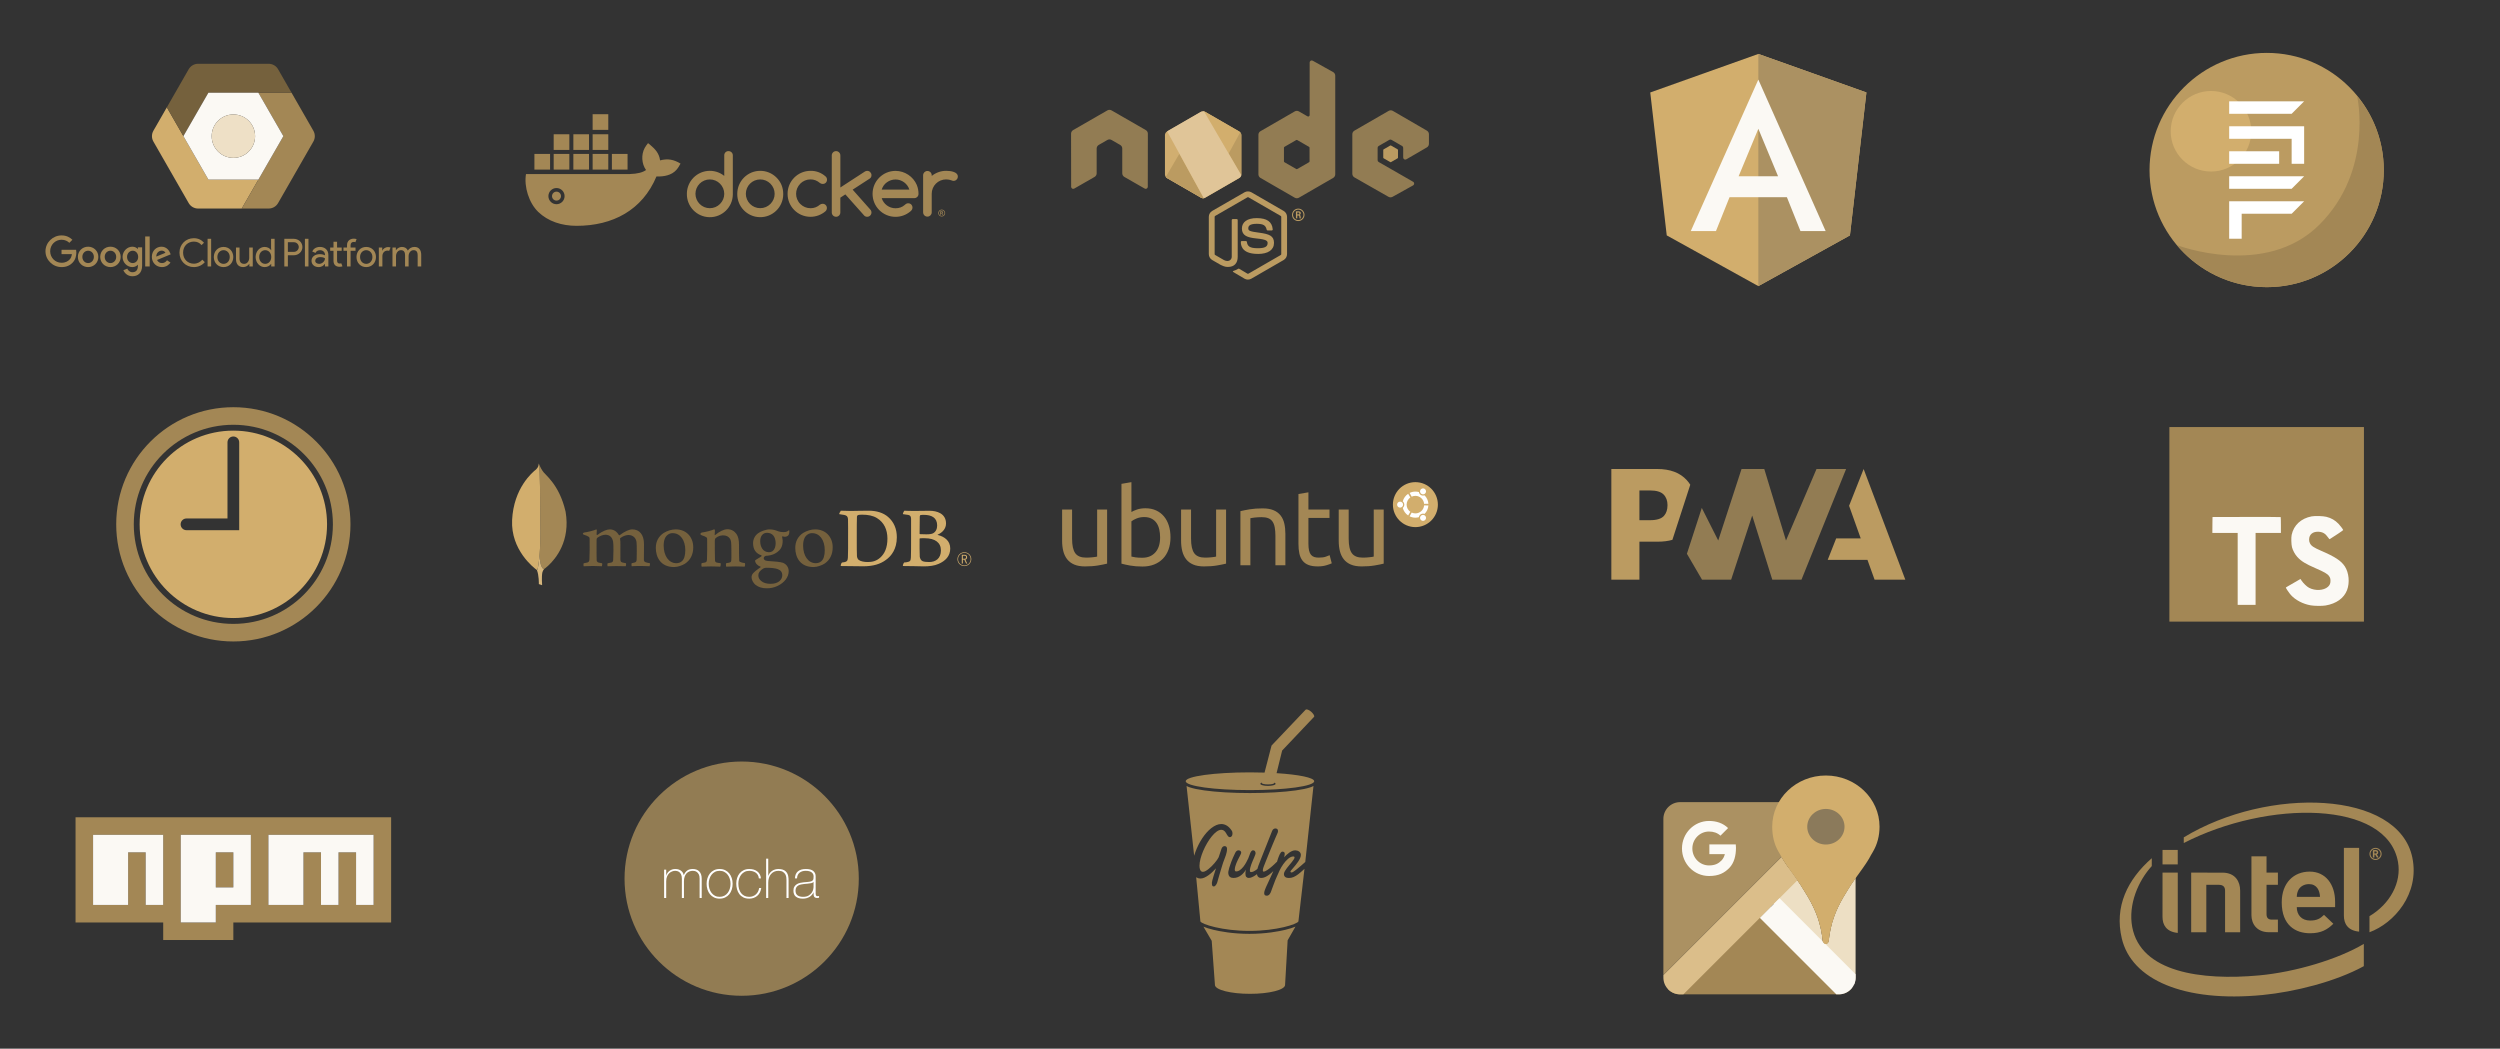 <?xml version="1.0" encoding="UTF-8"?>
<!DOCTYPE svg PUBLIC "-//W3C//DTD SVG 1.1//EN" "http://www.w3.org/Graphics/SVG/1.1/DTD/svg11.dtd">
<!-- Creator: CorelDRAW X7 -->
<svg xmlns="http://www.w3.org/2000/svg" xml:space="preserve" width="22.767in" height="9.55in" version="1.1" style="shape-rendering:geometricPrecision; text-rendering:geometricPrecision; image-rendering:optimizeQuality; fill-rule:evenodd; clip-rule:evenodd"
viewBox="0 0 227667 95497"
 xmlns:xlink="http://www.w3.org/1999/xlink">
 <rect x="0" y="0" width="227667" height="95497" fill="#333333" stroke="none"/>
 <defs>
  <style type="text/css">
   <![CDATA[
    .fil0 {fill:none}
    .fil17 {fill:none;fill-rule:nonzero}
    .fil8 {fill:#75613D}
    .fil5 {fill:#927C53}
    .fil1 {fill:#A38755}
    .fil3 {fill:#AB9162}
    .fil7 {fill:#BB9B61}
    .fil23 {fill:#D1AE70}
    .fil2 {fill:#D2AE6D}
    .fil9 {fill:#D7B77D}
    .fil24 {fill:#E0C598}
    .fil20 {fill:#EEE0C6}
    .fil4 {fill:#FBF9F4}
    .fil6 {fill:white}
    .fil22 {fill:white}
    .fil16 {fill:#75613D;fill-rule:nonzero}
    .fil15 {fill:#8B7A5B;fill-rule:nonzero}
    .fil10 {fill:#A38755;fill-rule:nonzero}
    .fil21 {fill:#BB9B61;fill-rule:nonzero}
    .fil14 {fill:#D2AE6D;fill-rule:nonzero}
    .fil12 {fill:#DBBE8A;fill-rule:nonzero}
    .fil11 {fill:#EDDFC4;fill-rule:nonzero}
    .fil13 {fill:#FBF9F4;fill-rule:nonzero}
    .fil19 {fill:#707070;fill-rule:nonzero;fill-opacity:0.008}
    .fil18 {fill:white;fill-rule:nonzero;fill-opacity:0.008}
   ]]>
  </style>
 </defs>
 <g id="Layer_x0020_1">
  <g id="_1503049606000">
   <polygon class="fil0" points="0,0 227667,0 227667,95497 0,95497 "/>
   <path class="fil1" d="M216332 77303c251,0 457,209 457,460 0,252 -206,457 -457,457 -253,0 -458,-205 -458,-457 0,-251 205,-460 458,-460zm-1067 8653c-2359,1405 -6264,2567 -9516,2868 -5291,489 -10805,-279 -11576,-4413 -378,-2039 551,-4199 1783,-5541l0 -718c-2218,1945 -3421,4406 -2729,7315 885,3730 5617,5844 12840,5142 2857,-279 6598,-1198 9198,-2625l0 -2028zm-1815 -8745l0 6176c0,725 352,1354 1387,1454l0 -7630 -1387 0zm-3113 2163c-1446,0 -2547,1012 -2547,2801 0,2093 1261,2812 2578,2812 1006,0 1577,-327 2122,-864l-850 -811c-352,349 -654,518 -1262,518 -781,0 -1219,-518 -1219,-1222l3491 0 0 -496c0,-1553 -847,-2738 -2313,-2738zm-1046 1708c152,-329 516,-571 986,-570 705,0 972,570 999,1159l-2117 0c11,-241 42,-392 132,-589zm-4260 -3097l0 5357c0,770 476,1551 1597,1551l813 0 0 -1147 -559 0c-328,0 -477,-175 -477,-491l0 -2679 1036 0 0 -1110 -1036 0 0 -1481 -1374 0zm-5488 1481l0 5434 1377 0 0 -4324 1137 0c404,0 572,200 572,523l0 3801 1373 0 0 -3808c0,-773 -411,-1624 -1618,-1624l-2841 -2zm-1221 0l-1389 0 -1 4035c0,727 353,1356 1390,1456l0 -5491zm-1389 -751l1386 0 0 -1317 -1386 0 0 1317zm21445 -213c331,1866 -720,3811 -2598,4930l0 1463c2260,-827 4578,-3509 3905,-6791 -1257,-6128 -13151,-6516 -20817,-1848l0 515c7658,-3936 18520,-3913 19510,1731zm-2067 -969c90,0 129,21 129,88l0 11c0,63 -39,93 -129,93l-86 -2 0 -190 86 0zm0 309l140 237c4,8 12,14 22,14l102 0c17,0 23,-11 23,-20 0,-6 -4,-13 -5,-18l-145 -246c76,-25 126,-78 126,-177l0 -11c0,-160 -103,-211 -274,-211 -48,0 -137,3 -170,8 -29,4 -42,19 -42,53l0 596c0,12 11,26 23,26l93 0c16,0 25,-14 25,-26l0 -236 63 0c5,0 17,6 19,11zm21 473c303,0 553,-248 553,-552 0,-303 -250,-552 -553,-552 -308,0 -552,249 -552,552 0,304 244,552 552,552z"/>
   <g>
    <g>
     <polygon class="fil2" points="160126,4911 160126,4911 160126,4911 150283,8420 151784,21435 160126,26055 160126,26055 160126,26055 168467,21435 169968,8420 "/>
     <polygon class="fil3" points="160126,4911 160126,7257 160126,7247 160126,17956 160126,17956 160126,26055 160126,26055 168467,21435 169968,8420 "/>
     <path class="fil4" d="M160126 7247l-6153 13797 0 0 2294 0 0 0 1237 -3087 5222 -1 1237 3087 0 1 2294 0 0 0 -6131 -13797 0 0 0 0 0 0 0 0zm1797 8806l-3594 0 1797 -4324 1797 4324z"/>
    </g>
   </g>
   <g>
    <g>
     <path class="fil5" d="M78208 80014c0,-5891 -4776,-10666 -10667,-10666 -5891,0 -10666,4775 -10666,10666 0,5891 4775,10667 10666,10667 5891,0 10667,-4776 10667,-10667z"/>
     <path class="fil6" d="M60479 79196l190 0 0 527 11 0c20,-80 55,-156 105,-228 50,-72 111,-135 183,-189 72,-53 152,-95 241,-125 89,-30 182,-45 279,-45 123,0 231,16 321,47 90,32 167,74 231,126 63,52 114,110 150,176 37,65 62,131 76,198l10 0c77,-181 180,-317 308,-409 129,-92 299,-138 510,-138 117,0 225,17 324,52 98,36 184,89 256,161 72,72 128,163 168,274 40,110 60,241 60,391l0 1762 -191 0 0 -1767c0,-164 -25,-293 -75,-386 -50,-94 -110,-165 -178,-214 -69,-48 -137,-78 -206,-90 -69,-12 -121,-18 -158,-18 -117,0 -225,21 -324,61 -99,40 -184,100 -256,180 -72,81 -128,180 -168,299 -40,119 -60,255 -60,409l0 1526 -191 0 0 -1767c0,-160 -24,-288 -73,-384 -48,-95 -105,-166 -170,-213 -66,-47 -133,-77 -201,-90 -69,-14 -123,-21 -163,-21 -91,0 -184,19 -281,56 -97,36 -186,93 -266,170 -81,77 -146,176 -196,296 -50,121 -76,263 -76,427l0 1526 -190 0 0 -2580zm3870 1290c0,-184 26,-357 78,-519 52,-163 128,-306 228,-430 100,-123 224,-221 371,-293 148,-72 317,-108 508,-108 190,0 359,36 506,108 148,72 272,170 372,293 100,124 176,267 228,430 52,162 78,335 78,519 0,184 -26,358 -78,522 -52,164 -128,307 -228,429 -100,122 -224,219 -372,291 -147,72 -316,108 -506,108 -191,0 -360,-36 -508,-108 -147,-72 -271,-169 -371,-291 -100,-122 -176,-265 -228,-429 -52,-164 -78,-338 -78,-522l0 0zm191 0c0,154 21,302 65,444 43,143 107,269 191,379 83,111 187,199 311,264 124,65 266,98 427,98 160,0 302,-33 426,-98 124,-65 228,-153 311,-264 84,-110 148,-236 191,-379 44,-142 65,-290 65,-444 0,-154 -21,-302 -65,-444 -43,-142 -107,-269 -191,-379 -83,-111 -187,-198 -311,-264 -124,-65 -266,-98 -426,-98 -161,0 -303,33 -427,98 -124,66 -228,153 -311,264 -84,110 -148,237 -191,379 -44,142 -65,290 -65,444l0 0zm4567 -492c-10,-114 -39,-214 -87,-301 -49,-87 -112,-159 -189,-216 -77,-57 -166,-100 -268,-130 -102,-31 -212,-46 -329,-46 -161,0 -303,33 -427,98 -123,66 -227,153 -311,261 -84,109 -147,233 -191,372 -43,139 -65,282 -65,429 0,174 20,335 60,482 41,147 102,275 186,384 84,109 188,193 311,253 124,61 270,91 437,91 120,0 232,-20 334,-61 102,-40 192,-95 271,-165 79,-70 143,-155 193,-254 50,-98 84,-206 101,-323l190 0c-20,153 -62,291 -125,411 -64,121 -144,222 -241,304 -97,82 -208,145 -331,188 -124,44 -255,65 -392,65 -211,0 -391,-37 -540,-113 -148,-75 -271,-176 -366,-303 -95,-127 -166,-274 -211,-440 -45,-165 -68,-338 -68,-519 0,-181 26,-351 78,-512 52,-161 128,-301 229,-422 100,-120 224,-216 371,-286 147,-70 316,-105 507,-105 141,0 272,17 394,52 122,36 231,88 326,159 96,70 174,159 234,268 60,109 97,235 110,379l-191 0zm854 -1802l0 1556 10 0c33,-97 81,-183 143,-258 62,-76 134,-140 216,-194 82,-53 171,-93 268,-120 97,-27 196,-40 296,-40 151,0 279,18 384,55 106,37 192,85 259,146 67,60 120,128 158,203 39,75 66,151 83,228 17,77 27,152 30,224 3,72 5,134 5,188l0 1596 -191 0 0 -1631c0,-64 -5,-144 -15,-241 -10,-97 -39,-190 -88,-279 -48,-89 -122,-165 -220,-228 -99,-64 -236,-96 -410,-96 -147,0 -277,27 -391,81 -114,53 -211,128 -291,223 -81,95 -142,209 -183,341 -42,133 -63,277 -63,435l0 1395 -191 0 0 -3584 191 0zm4126 3072l-10 0c-30,77 -74,150 -131,218 -57,69 -126,130 -208,184 -82,53 -175,95 -279,125 -103,30 -217,45 -341,45 -274,0 -487,-59 -637,-178 -151,-119 -226,-302 -226,-550 0,-150 30,-273 90,-368 60,-96 136,-171 229,-226 92,-56 194,-95 306,-118 112,-24 220,-40 323,-50l297 -26c137,-10 245,-26 323,-47 79,-22 138,-52 179,-91 40,-38 65,-87 75,-148 10,-60 15,-135 15,-226 0,-70 -13,-135 -40,-195 -27,-61 -69,-114 -126,-161 -57,-47 -130,-84 -221,-110 -90,-27 -200,-41 -331,-41 -231,0 -417,57 -560,171 -142,114 -220,286 -233,517l-191 0c14,-284 105,-498 274,-640 169,-142 409,-213 720,-213 311,0 538,61 680,183 143,122 214,282 214,479l0 1501c0,37 1,74 2,111 2,36 8,70 18,100 10,30 26,54 50,73 23,18 57,27 100,27 34,0 81,-5 141,-15l0 161c-50,13 -102,20 -156,20 -77,0 -138,-10 -183,-30 -45,-20 -79,-47 -103,-80 -23,-34 -39,-73 -48,-118 -8,-45 -12,-95 -12,-148l0 -136zm0 -954c-47,57 -118,96 -213,116 -96,20 -202,35 -319,45l-321 30c-94,10 -188,24 -282,43 -93,18 -178,49 -253,93 -75,43 -136,103 -183,178 -47,75 -70,173 -70,293 0,191 60,333 180,425 121,92 286,138 497,138 218,0 390,-40 517,-118 127,-79 224,-169 291,-271 67,-102 110,-201 128,-296 19,-96 28,-160 28,-194l0 -482z"/>
    </g>
   </g>
   <g>
    <g>
     <path class="fil1" d="M21249 58415c5891,0 10667,-4776 10667,-10667 0,-5891 -4776,-10666 -10667,-10666 -5891,0 -10666,4775 -10666,10666 0,5891 4775,10667 10666,10667l0 0zm0 -1600c-5007,0 -9066,-4059 -9066,-9067 0,-5007 4059,-9066 9066,-9066 5008,0 9067,4059 9067,9066 0,5008 -4059,9067 -9067,9067l0 0z"/>
     <path class="fil2" d="M21249 56282c4713,0 8534,-3821 8534,-8534 0,-4712 -3821,-8533 -8534,-8533 -4713,0 -8533,3821 -8533,8533 0,4713 3820,8534 8533,8534l0 0zm0 -16534c-294,0 -533,240 -533,537l0 6930 -3735 0c-294,0 -532,237 -532,533 0,295 243,534 531,534l4803 0 0 -8000c0,-295 -238,-534 -534,-534z"/>
    </g>
   </g>
   <g>
    <path class="fil7" d="M152300 49160l429 -1322 1199 -3696c-91,-145 -195,-282 -313,-411 -615,-682 -1516,-1022 -2703,-1022l-4172 0 0 10079 2557 0 0 -3460 1660 0c503,0 950,-56 1343,-168zm-2044 -1788l-959 0 0 -2708 966 0c580,0 990,121 1231,364 241,242 361,566 361,972 0,409 -106,733 -318,973 -231,266 -659,399 -1281,399z"/>
    <polygon class="fil5" points="154977,46254 153622,50428 154998,52788 157649,52788 159567,46947 161396,52788 164055,52788 168119,42709 165424,42709 162644,49222 160667,42709 158596,42709 156474,49222 "/>
    <polygon class="fil7" points="167216,49027 166443,50983 170063,50983 170712,52788 173511,52788 169715,42709 168390,46060 169449,49027 "/>
   </g>
   <path class="fil1" d="M108932 79881l384 4026c100,250 1982,866 4463,866 2483,0 4365,-616 4464,-867l551 -4786 -132 122c-159,147 -308,274 -448,380 -140,106 -278,188 -411,246 -134,58 -277,87 -430,87 -143,0 -253,-31 -332,-94 -78,-62 -117,-148 -117,-258l0 -25c0,-7 1,-17 3,-28 7,-67 37,-144 88,-231 50,-87 112,-177 183,-271 72,-94 148,-189 229,-284 81,-96 156,-187 225,-273 68,-86 125,-165 170,-236 46,-71 68,-129 68,-174 0,-27 -9,-48 -28,-64 -19,-15 -50,-23 -93,-23 -75,0 -153,20 -233,59 -80,39 -159,91 -238,157 -78,66 -154,141 -228,226 -75,84 -144,173 -209,264 -65,92 -125,184 -178,276 -54,93 -100,178 -137,256l-48 104 -68 150 -78 173 -75 167 -60 140 -39 86c-9,20 -25,58 -46,114l-75 195 -89 236 -88 234 -72 195c-20,55 -34,93 -39,113 -19,58 -41,113 -67,164 -25,52 -54,97 -87,136 -33,39 -71,70 -113,93 -43,24 -90,36 -143,36 -68,0 -124,-17 -168,-49 -44,-32 -66,-94 -66,-186 0,-44 5,-90 17,-137 11,-47 25,-93 42,-139 17,-46 34,-90 52,-133l50 -126c101,-223 205,-447 310,-671 106,-224 207,-446 304,-666l59 -136 -18 17c-122,119 -244,223 -366,313 -121,91 -242,163 -361,216 -120,54 -236,80 -349,80 -77,0 -142,-12 -194,-36 -52,-25 -93,-58 -124,-101 -31,-42 -53,-92 -66,-150 -5,-20 -8,-41 -11,-61 -33,25 -66,50 -100,74 -116,83 -231,149 -344,199 -113,50 -215,75 -305,75 -91,0 -164,-30 -221,-90 -56,-60 -84,-163 -84,-308 0,-102 15,-222 45,-358 -49,87 -110,175 -184,265 -73,89 -157,170 -251,244 -95,73 -200,133 -317,179 -116,46 -244,68 -381,68 -62,0 -122,-7 -179,-23 -58,-16 -108,-42 -152,-80 -43,-38 -78,-89 -104,-152 -26,-64 -40,-144 -40,-240l12 -102c7,-66 31,-169 72,-311 40,-142 103,-325 187,-550 85,-226 205,-499 359,-820 40,-85 86,-146 137,-183 52,-36 108,-55 168,-55 27,0 54,4 82,12 29,8 55,20 79,37 25,16 45,38 60,63 15,26 22,55 22,89 0,22 -2,44 -8,63 -10,39 -30,88 -61,149l-109 211 -131 256c-46,92 -89,186 -128,285 -40,98 -74,198 -102,299 -28,102 -44,200 -48,296 0,40 9,77 28,111 19,33 50,50 93,50 123,0 239,-40 351,-121 111,-80 213,-180 308,-299 94,-119 179,-248 255,-385 76,-137 140,-262 191,-376 36,-76 67,-158 94,-245 28,-87 57,-167 89,-241 33,-73 69,-134 111,-184 41,-49 93,-73 155,-73 68,0 121,26 161,77 40,51 59,112 59,184 0,40 -12,95 -38,166 -25,70 -57,150 -96,240l-126 290c-45,102 -87,207 -125,313 -39,106 -71,209 -96,311 -26,101 -38,196 -38,283 0,80 41,120 124,120 58,0 131,-20 217,-60 87,-40 178,-97 273,-169l71 -57c27,-109 58,-211 94,-303 66,-174 133,-347 201,-518l186 -472 856 -2158c34,-87 80,-149 137,-185 58,-35 116,-53 174,-53 58,0 111,19 160,57 48,38 72,99 72,184 0,40 -8,82 -24,127 -16,45 -37,93 -61,144 -47,105 -103,233 -168,385 -65,151 -135,316 -209,495 -75,178 -151,364 -229,557l-229 564c-74,183 -144,356 -209,520l-168 427c-21,51 -41,111 -61,179 -20,68 -29,129 -29,182 0,34 5,60 17,80 11,21 32,31 64,31 40,0 89,-14 149,-42 59,-28 123,-65 192,-111 69,-45 140,-98 215,-157 74,-59 148,-120 221,-184 74,-64 144,-127 211,-191 67,-63 126,-122 179,-175 13,-13 27,-22 44,-29 31,-95 61,-188 86,-279l62 -171c27,-73 57,-146 91,-217 34,-72 72,-134 114,-186 42,-52 88,-79 137,-79 75,0 130,18 164,52 34,35 51,85 51,152 0,14 -2,35 -6,64l-14 92c-6,32 -12,63 -18,92 -7,29 -13,50 -19,64 70,-76 145,-151 226,-226 81,-75 165,-143 252,-203 86,-60 175,-109 265,-147 91,-38 181,-57 272,-57 62,0 123,9 184,27 62,18 116,44 164,79 48,34 88,78 118,130 30,53 45,113 45,182 0,92 -23,190 -69,293 -47,104 -104,208 -174,313 -70,105 -145,207 -226,306 -81,100 -157,190 -228,271l-178 208c-47,57 -73,95 -74,115 0,27 8,49 25,66 17,16 45,25 85,25 32,0 79,-18 141,-54 62,-36 149,-98 261,-186 112,-88 255,-206 427,-354 118,-102 256,-223 412,-361l747 -6920c-120,67 -245,109 -319,133 -309,102 -745,193 -1297,270 -1114,156 -2592,241 -4163,241 -1570,0 -3048,-85 -4162,-241 -552,-77 -988,-168 -1297,-270 -74,-24 -199,-66 -319,-132l690 6351c32,-110 68,-219 107,-328 81,-223 175,-441 281,-654 107,-213 223,-414 348,-604 125,-190 258,-364 400,-524 141,-159 286,-296 435,-411 148,-115 299,-205 450,-270 152,-64 302,-97 451,-97 171,0 337,47 497,141 160,94 310,245 449,455 32,47 52,94 61,142 8,48 13,93 13,136 0,100 -24,179 -72,237 -48,58 -105,87 -171,87 -61,0 -117,-31 -168,-95 -52,-64 -110,-155 -174,-273 -61,-107 -127,-184 -199,-232 -73,-48 -151,-72 -236,-72 -132,0 -273,54 -423,164 -149,109 -298,253 -444,433 -147,180 -288,385 -423,616 -134,231 -254,467 -357,709 -104,242 -186,481 -247,716 -62,235 -92,447 -92,634 0,63 4,127 12,193 9,65 25,125 49,179 23,53 55,97 96,132 40,34 91,52 154,52 69,0 148,-24 237,-71 88,-46 180,-108 275,-184 95,-75 191,-161 287,-257 96,-96 186,-193 268,-291 83,-99 157,-193 221,-283 64,-90 112,-169 144,-236l263 -786c32,-85 73,-145 125,-181 52,-36 105,-54 160,-54 26,0 53,5 79,14 26,9 50,23 71,42 20,19 37,43 49,73 12,30 18,65 18,106 0,107 -9,207 -28,301 -19,94 -43,185 -72,274 -29,89 -62,179 -97,269 -36,91 -71,185 -105,283 -7,11 -21,46 -41,106l-72 222c-28,89 -59,189 -92,300l-101 338 -101 338 -86 299 -63 224 -31 107c-10,36 -25,76 -46,119 -20,44 -45,85 -73,124 -28,39 -59,71 -93,97 -34,25 -69,38 -105,38 -60,0 -104,-20 -131,-60 -28,-40 -41,-114 -41,-221l0 -46c0,-16 1,-33 3,-51 1,-35 16,-102 42,-201 26,-98 58,-209 95,-332 36,-124 76,-252 118,-385l115 -357c-100,112 -208,223 -325,333 -117,111 -237,210 -359,298 -122,88 -246,160 -370,216 -124,56 -244,84 -359,84 -132,0 -245,-29 -340,-87 -17,-11 -34,-23 -50,-34zm5993 -8620l-9 34c-4,6 -5,11 -5,17 0,67 250,122 559,122 309,0 560,-55 560,-122l10 -42c79,31 125,68 125,109 0,104 -311,189 -695,189 -384,0 -695,-85 -695,-189 0,-45 56,-85 150,-118zm1328 -853l508 -2059 2906 -3069 3 -3c61,-69 -64,-285 -271,-469 -207,-185 -431,-247 -500,-177l-2 1 -3101 3263 -637 2462c-427,-14 -872,-21 -1329,-21 -3230,0 -5849,361 -5849,807 0,445 2619,807 5849,807 3230,0 5849,-362 5849,-807 0,-326 -1405,-607 -3426,-735zm-2474 14634c-1517,0 -2690,-228 -3254,-364 -385,-93 -695,-189 -930,-288l752 1285 294 4014c0,451 1430,815 3193,815 1764,0 3194,-364 3194,-815l233 -4058 711 -1245c-236,100 -548,198 -939,292 -564,136 -1736,364 -3254,364z"/>
   <g>
    <path class="fil1" d="M66344 13761c-208,-7 -381,156 -388,364 -1,8 -1,16 0,24l0 1868c-902,-723 -2219,-580 -2943,322 -299,371 -461,834 -461,1311 -20,1155 901,2108 2056,2128 1156,19 2109,-901 2128,-2057 1,-23 1,-47 0,-71l0 -3499c3,-105 -38,-206 -114,-279 -74,-72 -174,-112 -278,-109l0 -2zm17149 3087c-332,-777 -1094,-1282 -1939,-1287 -1155,0 -2092,936 -2092,2091 0,0 0,1 0,1 0,1156 936,2093 2092,2093 502,0 988,-180 1368,-508 5,-5 14,-12 15,-14 34,-28 64,-60 89,-97 125,-180 80,-429 -101,-555 -151,-98 -351,-80 -482,44 -13,11 -50,45 -56,50l-5 5c-111,95 -239,169 -376,220 -145,51 -298,76 -452,74 -141,1 -282,-22 -417,-67 -131,-43 -254,-107 -366,-188 -111,-82 -209,-180 -290,-292 -82,-114 -145,-241 -186,-375l2958 0c104,2 205,-38 278,-111 77,-72 118,-173 114,-278 3,-275 -49,-549 -153,-805l1 -1zm3631 -1031c-76,-71 -166,-125 -264,-158 -112,-40 -228,-67 -347,-81 -117,-14 -235,-21 -353,-22 -239,0 -477,41 -702,123 -221,80 -427,196 -610,343l0 -78c-9,-215 -190,-383 -406,-375 -204,8 -367,171 -376,375l0 3408c9,215 191,384 407,375 203,-8 367,-171 375,-375l0 -1704c-1,-176 34,-350 102,-512 66,-155 161,-297 280,-416 120,-119 261,-214 417,-280 162,-69 336,-104 512,-103 175,-1 349,30 512,94 51,24 107,38 164,40 53,1 105,-9 153,-29 46,-20 88,-49 122,-85 35,-35 64,-76 84,-122 22,-48 32,-100 32,-153 4,-98 -34,-193 -105,-261l3 -4zm-14243 903c121,-119 263,-215 419,-281 162,-69 336,-103 512,-102 156,-1 310,26 456,82 145,58 280,141 399,244 72,57 162,88 254,86 106,5 208,-35 282,-110 73,-74 113,-175 110,-280 2,-114 -48,-222 -134,-295 -375,-335 -862,-517 -1364,-508 -1156,0 -2093,936 -2093,2092 -3,1154 931,2092 2085,2095 503,1 991,-180 1372,-509 78,-75 122,-179 122,-288 7,-207 -156,-381 -364,-388 -8,-1 -17,-1 -25,0 -89,0 -175,29 -247,81 -116,103 -250,185 -395,241 -146,55 -300,82 -456,81 -176,1 -350,-34 -512,-102 -156,-67 -298,-162 -418,-281 -513,-509 -515,-1338 -6,-1851 2,-2 4,-4 6,-6l-3 -1zm-2168 -552c-818,-816 -2143,-816 -2960,2 -391,392 -612,924 -612,1478 -19,1155 901,2108 2057,2128 1155,20 2108,-901 2128,-2057 0,-23 0,-47 0,-71 0,-275 -53,-548 -155,-803 -106,-254 -262,-484 -458,-677l0 0zm-271 1984c-66,155 -162,296 -280,417 -120,120 -261,216 -417,284 -328,139 -699,139 -1027,0 -313,-134 -562,-385 -693,-699 -138,-325 -138,-692 0,-1016 132,-313 381,-562 693,-694 328,-139 699,-139 1027,0 156,68 297,164 417,284 118,121 214,262 280,417 137,324 137,689 0,1012l0 -5zm-4589 2c-134,314 -384,565 -697,701 -328,139 -699,139 -1027,0 -313,-135 -562,-385 -693,-699 -138,-325 -138,-692 0,-1016 131,-313 380,-562 693,-696 328,-139 699,-139 1027,0 313,136 563,387 697,701 137,323 137,689 0,1012l0 -3zm-11884 -7753l0 1426 1425 0 0 -1426 -1425 0zm31657 9156l0 -312 133 0c33,0 57,3 72,9 16,5 28,15 37,30 9,14 13,30 13,49 0,23 -7,42 -20,58 -14,15 -34,24 -62,28 14,8 25,17 34,26 9,10 21,27 36,51l37 61 -75 0 -45 -68c-16,-24 -27,-40 -33,-46 -6,-6 -12,-11 -19,-13 -7,-2 -17,-3 -32,-3l-12 0 0 130 -64 0zm133 -471c87,0 166,35 223,92l0 0c57,57 93,136 93,223 0,87 -36,166 -93,223 -57,57 -136,92 -223,92 -87,0 -165,-35 -223,-92l0 0c-57,-57 -92,-136 -92,-223 0,-87 35,-166 92,-223l0 0 1 0c57,-57 135,-92 222,-92zm183 133c-47,-47 -111,-76 -183,-76 -71,0 -135,29 -182,76l0 0c-47,46 -76,111 -76,182 0,71 29,136 76,182l0 1c47,46 111,75 182,75 72,0 136,-29 183,-76 46,-46 75,-111 75,-182 0,-71 -29,-136 -75,-182l0 0zm-252 158l46 0c30,0 49,-1 56,-4 8,-2 14,-7 18,-13 4,-6 6,-14 6,-23 0,-11 -2,-19 -8,-26 -6,-6 -13,-10 -24,-12 -5,-1 -20,-1 -45,-1l-49 0 0 79zm-5396 -2111c40,-135 102,-262 183,-376 81,-112 180,-210 292,-291 113,-81 238,-145 370,-189 134,-44 274,-67 415,-67 140,0 279,23 412,67 264,88 493,256 657,480 84,114 148,241 189,376l-2518 0zm6830 -1449l0 0 0 0zm-14243 903l0 0 0 0zm6482 -776c0,-51 -10,-102 -31,-149 -21,-45 -50,-87 -85,-122 -34,-36 -76,-65 -122,-84 -48,-20 -100,-31 -153,-30 -74,-1 -147,21 -209,61l-2234 1453 0 -2918c2,-105 -39,-205 -114,-278 -72,-76 -172,-118 -276,-116 -215,-1 -391,172 -392,387 0,2 0,3 0,5l0 5193c-1,104 40,204 114,276 72,76 173,118 278,116 104,2 204,-40 275,-116 74,-72 115,-172 114,-276l0 -1347 456 -298 1726 1938c70,68 164,104 261,101 53,1 105,-10 153,-30 46,-19 88,-48 122,-83 36,-37 65,-79 85,-126 21,-47 32,-98 31,-149 1,-101 -38,-199 -108,-273l-1605 -1808 1565 -1016c101,-70 158,-188 149,-311zm-8921 2208l0 0 0 0zm-4589 2l0 0 0 0zm-14005 -4499l0 -1426 -1426 0 0 1426 1426 0zm1792 0l0 -1426 -1426 0 0 1426 1426 0zm329 0l1425 0 0 -1426 -1425 0 0 1426zm1425 1791l0 -1426 -1425 0 0 1426 1425 0zm329 -1426l0 1426 1426 0 0 -1426 -1426 0zm-5045 3431c-225,0 -408,183 -408,408 0,226 183,408 408,408 226,0 409,-182 409,-408 0,-225 -183,-408 -409,-408zm-585 -2005l0 -1426 -1426 0 0 1426 1426 0zm1755 0l0 -1426 -1426 0 0 1426 1426 0zm366 0l1426 0 0 -1426 -1426 0 0 1426zm5155 402l-9469 0c-192,1149 264,2630 1117,3451 902,867 2151,1265 3489,1265 3291,0 5996,-1425 7276,-4496 640,27 1360,-92 1808,-591 148,-165 262,-359 385,-579 -614,-369 -1150,-483 -1864,-293 -80,-636 -442,-1028 -887,-1400l-210 -172c-120,151 -221,292 -300,434 -337,608 -288,1448 117,2016 -301,219 -774,344 -1462,365zm-6691 1274c407,0 737,330 737,737 0,407 -330,737 -737,737 -407,0 -737,-330 -737,-737 0,-407 330,-737 737,-737z"/>
   </g>
   <g id="_1503106102544">
    <circle class="fil2" cx="128895" cy="45954" r="2048"/>
    <path class="fil6" d="M127502 45681c-151,0 -273,122 -273,273 0,151 122,273 273,273 151,0 274,-122 274,-273 0,-151 -123,-273 -274,-273zm1952 1242c-130,76 -175,243 -100,374 76,130 243,175 374,100 131,-76 175,-243 100,-374 -76,-130 -243,-175 -374,-100zm-1358 -969c0,-270 134,-509 340,-653l-200 -335c-239,160 -417,404 -491,690 86,71 141,178 141,298 0,120 -55,227 -141,298 74,286 252,530 491,690l200 -335c-206,-144 -340,-383 -340,-653zm799 -799c417,0 759,320 795,728l390 -6c-19,-301 -151,-571 -353,-770 -104,39 -224,33 -328,-27 -104,-60 -169,-161 -187,-271 -101,-28 -207,-43 -317,-43 -189,0 -368,45 -527,123l190 341c103,-48 217,-75 337,-75zm0 1598c-120,0 -234,-27 -337,-75l-190 341c159,78 338,123 527,123 110,0 216,-15 317,-43 18,-110 83,-211 187,-272 104,-59 224,-65 328,-26 202,-199 334,-469 353,-770l-390 -6c-36,408 -378,728 -795,728zm559 -1768c131,75 298,30 374,-100 75,-131 31,-298 -100,-374 -131,-75 -298,-30 -374,100 -75,131 -30,298 100,374z"/>
    <path class="fil1" d="M100820 51327c-208,53 -483,108 -824,166 -341,59 -736,88 -1185,88 -390,0 -718,-57 -985,-171 -267,-113 -481,-274 -643,-482 -163,-208 -280,-454 -352,-737 -71,-282 -107,-596 -107,-941l0 -2847 907 0 0 2652c0,618 98,1060 293,1327 195,266 523,399 985,399 97,0 198,-3 302,-9 104,-7 201,-15 293,-25 90,-9 173,-19 248,-29 75,-10 129,-21 161,-34l0 -4281 907 0 0 4924 0 0zm25188 0c-208,53 -482,108 -824,166 -341,59 -736,88 -1185,88 -390,0 -718,-57 -984,-171 -267,-113 -482,-274 -644,-482 -163,-208 -280,-454 -351,-737 -72,-282 -107,-596 -107,-941l0 -2847 907 0 0 2652c0,618 97,1060 292,1327 195,266 523,399 985,399 98,0 198,-3 302,-9 104,-7 202,-15 293,-25 91,-9 174,-19 249,-29 74,-10 128,-21 160,-34l0 -4281 907 0 0 4924zm-6855 -4924l1921 0 0 761 -1921 0 0 2340c0,253 19,463 58,629 39,166 98,296 176,390 78,94 176,161 293,200 117,39 253,58 409,58 280,0 501,-30 663,-92 163,-62 273,-106 332,-132l195 741c-91,46 -252,104 -483,176 -231,71 -492,107 -785,107 -345,0 -629,-44 -853,-132 -225,-87 -405,-219 -541,-394 -137,-176 -233,-392 -288,-649 -55,-257 -83,-554 -83,-892l0 -4525 907 -156 0 1570 0 0zm-6192 146c208,-52 484,-107 829,-166 344,-58 741,-87 1189,-87 403,0 738,57 1005,170 266,114 479,273 638,478 160,205 272,450 337,736 65,286 97,602 97,946l0 2848 -907 0 0 -2653c0,-312 -21,-578 -63,-799 -42,-221 -112,-400 -210,-537 -97,-136 -227,-235 -390,-297 -162,-62 -364,-93 -604,-93 -98,0 -199,4 -303,10 -104,7 -203,15 -297,24 -94,10 -179,22 -253,35 -75,13 -129,22 -161,29l0 4281 -907 0 0 -4925zm-1307 4778c-208,53 -483,108 -824,166 -341,59 -736,88 -1185,88 -390,0 -718,-57 -985,-171 -266,-113 -481,-274 -643,-482 -163,-208 -280,-454 -351,-737 -72,-282 -108,-596 -108,-941l0 -2847 907 0 0 2652c0,618 98,1060 293,1327 195,266 523,399 985,399 97,0 198,-3 302,-9 104,-7 201,-15 293,-25 90,-9 173,-19 248,-29 75,-10 129,-21 161,-34l0 -4281 907 0 0 4924 0 0zm-8620 -4700c110,-71 277,-146 502,-224 224,-78 483,-117 775,-117 364,0 688,65 970,195 283,130 522,312 717,546 195,234 343,514 444,839 101,325 151,682 151,1072 0,410 -60,779 -180,1107 -121,329 -291,606 -512,834 -222,228 -488,403 -800,527 -312,123 -663,185 -1053,185 -423,0 -797,-29 -1122,-88 -325,-58 -591,-117 -799,-175l0 -7266 907 -156 0 2721zm0 4057c91,26 219,50 385,73 166,23 372,34 619,34 488,0 878,-161 1170,-482 293,-322 439,-779 439,-1371 0,-260 -26,-503 -78,-731 -52,-228 -136,-424 -253,-590 -117,-166 -269,-296 -454,-390 -185,-94 -408,-142 -668,-142 -247,0 -475,43 -683,127 -208,85 -367,173 -477,264l0 3208z"/>
   </g>
   <g id="_1503106101264">
    <path class="fil1" d="M6879 74426l28740 0 0 9580 -14370 0 0 1597 -6386 0 0 -1597 -7984 0 0 -9580zm1597 7983l3193 0 0 -4790 1597 0 0 4790 1597 0 0 -6386 -6387 0 0 6386zm7983 -6386l0 7983 3194 0 0 -1597 3193 0 0 -6386 -6387 0zm3194 1596l1596 0 0 3194 -1596 0 0 -3194zm4790 -1596l0 6386 3193 0 0 -4790 1597 0 0 4790 1596 0 0 -4790 1597 0 0 4790 1597 0 0 -6386 -9580 0z"/>
    <polygon class="fil4" points="8476,82409 11669,82409 11669,77619 13266,77619 13266,82409 14863,82409 14863,76023 8476,76023 "/>
    <path class="fil4" d="M16459 76023l0 7983 3194 0 0 -1597 3193 0 0 -6386 -6387 0zm4790 4790l-1596 0 0 -3194 1596 0 0 3194z"/>
    <polygon class="fil4" points="24443,76023 24443,82409 27636,82409 27636,77619 29233,77619 29233,82409 30829,82409 30829,77619 32426,77619 32426,82409 34023,82409 34023,76023 "/>
   </g>
   <g id="_1503106097616">
    <path class="fil2" d="M79868 47184c637,387 947,1048 947,1862 0,846 -261,1378 -645,1725 -375,339 -759,411 -1151,411 -302,0 -645,-56 -816,-193 -106,-73 -155,-242 -163,-339 -17,-113 -17,-1048 -17,-1717 0,-653 0,-1757 17,-1902 0,-32 49,-97 73,-113 90,-40 245,-48 400,-48 531,0 996,88 1355,314zm-751 -677c-857,0 -1175,24 -1632,24 -245,0 -772,-24 -911,-24 -41,48 -167,266 -150,314 204,24 351,49 457,73 212,48 318,113 343,362 16,299 8,1242 8,1726 0,677 8,1273 -16,1773 -17,266 -52,342 -200,403 -88,36 -140,43 -329,65 -58,6 -151,258 -118,322l10 0c702,8 1542,24 2032,24 923,0 1567,-209 2065,-580 498,-355 996,-984 996,-2072 0,-766 -277,-1394 -800,-1846 -432,-371 -1036,-564 -1755,-564z"/>
    <path class="fil2" d="M82969 47232c8,291 0,879 0,1750 0,636 0,1531 -17,1781 -24,290 -48,353 -243,402 -139,40 -240,50 -371,58 -48,40 -158,298 -101,322 547,-8 1531,32 1899,32 481,0 955,-56 1338,-225 629,-274 1062,-710 1062,-1403 0,-709 -531,-1080 -1135,-1233 -24,-8 -24,-25 0,-33 424,-177 751,-548 751,-1007 0,-935 -865,-1161 -1494,-1161 -506,0 -930,16 -1453,16 -555,0 -772,-24 -845,-24 -41,32 -167,274 -126,314 163,24 367,49 490,73 155,40 236,113 245,338zm775 1371c0,-524 8,-1282 16,-1572 0,-40 41,-121 74,-129 106,-16 245,-16 294,-16 726,0 1216,266 1216,967 0,306 -123,588 -384,717 -98,49 -277,89 -588,89 -220,0 -481,-8 -587,-16 -17,0 -41,-24 -41,-40zm49 419c73,-16 375,-8 416,-8 955,0 1478,403 1478,1112 0,742 -498,1056 -1061,1056 -205,0 -498,-16 -629,-88 -122,-57 -220,-250 -237,-387 -24,-323 -16,-1137 -16,-1645 0,-16 24,-32 49,-40z"/>
    <path class="fil8" d="M75831 49843c0,-963 -654,-1635 -1590,-1635 -364,0 -766,119 -1103,326 -475,318 -715,778 -715,1365 0,841 437,1739 1663,1739 341,0 752,-157 989,-302 494,-322 756,-839 756,-1493zm-1876 -1292c690,0 1153,626 1153,1558 0,486 -110,833 -319,1003 -136,118 -299,175 -499,175 -679,0 -1153,-660 -1153,-1606 0,-505 144,-849 428,-1021 103,-70 242,-109 390,-109z"/>
    <path class="fil8" d="M69947 50598l0 0zm842 -325c253,-191 488,-450 488,-1043 0,-53 -29,-244 -46,-309l-5 -13c-8,-20 -14,-36 -4,-51l31 -11c1,1 61,19 190,32l36 2c125,0 257,-57 314,-136 72,-99 97,-238 91,-332 -7,-91 -21,-131 -27,-144 -104,102 -226,190 -505,190 -189,0 -324,-22 -467,-74 -262,-98 -452,-168 -789,-176l-19 0c-328,0 -833,191 -1034,350 -294,210 -463,541 -463,906 0,565 252,937 753,1105 14,7 24,21 27,38 3,17 -2,34 -14,45 -74,64 -209,144 -328,214 -80,47 -156,93 -204,126 -61,44 -52,87 -42,132l3 18c31,115 133,327 471,457 15,3 26,16 26,33 0,15 -9,28 -21,32 -411,282 -588,445 -665,532 -130,148 -145,303 -145,363 0,208 118,510 382,713 271,208 588,301 1028,301 338,0 651,-70 959,-215 634,-306 1013,-807 1013,-1339 0,-356 -206,-653 -537,-773 -241,-82 -752,-117 -1162,-146l-201 -14c-310,-23 -375,-154 -375,-260 0,-127 143,-195 198,-211l8 0 95 -8 98 -9c318,-33 600,-143 842,-325zm-153 -793c0,275 -90,536 -228,662 -91,101 -275,146 -377,146 -592,0 -802,-544 -802,-1010 0,-461 245,-759 622,-759 492,0 785,359 785,961zm-1140 2299c61,-35 165,-76 307,-76 442,0 803,43 1020,122 280,103 417,285 417,557 0,390 -329,784 -1062,784 -373,0 -656,-87 -866,-265 -173,-146 -254,-311 -254,-519 0,-220 138,-412 438,-603z"/>
    <path class="fil8" d="M67299 49597c0,-387 -65,-725 -228,-967 -196,-274 -474,-436 -833,-436 -318,0 -743,218 -1094,516 -8,8 -62,59 -60,-20 1,-79 13,-241 20,-342 8,-102 -53,-150 -53,-150 -229,113 -872,266 -1110,291 -174,33 -218,200 -33,257l3 1c194,59 324,121 422,185 73,56 65,137 65,202 8,540 8,1370 -16,1821 -9,178 -58,242 -188,274l12 -4c-98,24 -180,41 -302,57 -41,40 -41,274 0,322 81,0 498,-24 840,-24 474,0 719,24 841,24 49,-56 65,-274 33,-322 -139,-8 -237,-24 -335,-49 -130,-32 -163,-96 -171,-241 -17,-379 -17,-1185 -17,-1734 0,-153 41,-225 90,-266 459,-392 1315,-334 1396,379 33,307 24,919 24,1451 0,291 -24,363 -130,395 -49,25 -180,49 -335,65 -49,48 -32,274 0,322 213,0 457,-24 816,-24 450,0 735,24 849,24 49,-56 66,-266 33,-322 -179,-24 -310,-49 -465,-121 -25,-16 -57,-89 -57,-113 -17,-250 -17,-975 -17,-1451z"/>
    <path class="fil8" d="M61256 48551l0 0zm-818 1130c0,-505 144,-849 427,-1021 104,-70 242,-109 391,-109 690,0 1153,626 1153,1558 0,486 -111,833 -319,1003 -136,118 -299,175 -499,175 -679,0 -1153,-660 -1153,-1606zm2693 162c0,-963 -653,-1635 -1589,-1635 -364,0 -767,119 -1104,326 -474,318 -715,778 -715,1365 0,841 437,1739 1664,1739 341,0 752,-157 989,-302 494,-323 755,-839 755,-1493z"/>
    <path class="fil8" d="M58641 50374c2,-285 5,-589 5,-830 0,-836 -399,-1336 -1068,-1336 -282,0 -704,193 -1131,516 -9,14 -26,23 -44,23 -18,0 -35,-9 -47,-28 -211,-344 -484,-511 -835,-511 -213,0 -628,129 -1091,492 -12,12 -27,18 -42,18 -31,0 -61,-25 -61,-52 0,-92 8,-184 15,-265l6 -79c5,-61 -18,-99 -32,-116 -243,112 -863,259 -1100,284 -89,17 -132,68 -134,109 -2,42 36,78 104,98 179,54 320,115 433,190 78,59 77,143 76,205l0 17c9,573 7,1388 -17,1823 -8,185 -62,262 -207,298 -86,23 -159,40 -313,64 -11,13 -23,50 -25,109 -3,77 11,141 25,163 83,-1 166,-5 262,-9 142,-7 320,-16 575,-16 217,0 407,9 560,16 100,4 187,8 258,9 28,-55 39,-229 22,-273l-131 -23c-72,-11 -133,-22 -168,-32 -162,-37 -192,-140 -200,-225 -13,-280 -11,-926 -9,-1445l1 -427c0,-66 29,-137 67,-166 230,-172 512,-279 735,-279 380,0 616,210 703,626 51,258 32,1292 9,1651 -9,153 -54,220 -175,257 -71,18 -146,31 -231,46l-98 18c-13,15 -26,63 -26,131 0,74 14,125 24,141 70,-1 192,-4 322,-7 159,-5 340,-9 451,-9 366,0 619,7 866,15 6,-6 18,-25 28,-69 19,-79 18,-172 4,-203 -98,-15 -164,-31 -229,-47l-107 -25c-77,-30 -172,-68 -172,-225 -6,-231 -4,-536 -2,-860l2 -471c0,-265 0,-441 -32,-591l-1 -5c0,-21 10,-53 27,-69 272,-207 558,-280 734,-280 477,0 695,338 737,627 45,278 19,1451 16,1585 -8,187 -49,251 -190,298 -78,23 -141,39 -271,63 -20,38 -14,216 2,271 222,-14 454,-23 898,-23 221,0 412,10 550,17 77,4 138,7 182,8 27,-39 56,-225 42,-273l-7 -1c-178,-31 -319,-55 -417,-103 -79,-22 -132,-130 -132,-170 0,-162 2,-395 4,-645z"/>
    <path class="fil1" d="M49921 51516c698,-643 2040,-2263 1586,-4916 -583,-2567 -1959,-3411 -2107,-3734 -163,-228 -327,-632 -327,-632l0 5c58,221 87,1095 103,2078 23,1375 18,2962 28,3262 32,1076 -1,2111 -63,2908 12,587 97,1215 388,1348 0,0 6,-3 16,-11 46,-32 182,-130 364,-297 4,-3 8,-7 12,-11z"/>
    <path class="fil2" d="M49141 50487c62,-797 95,-1832 63,-2908 -10,-300 -5,-1887 -28,-3262 -16,-983 -45,-1857 -103,-2078 -3,-15 -7,-26 -11,-35 -17,226 -26,315 -242,545 -333,260 -2045,1694 -2184,4611 -130,2721 1970,4343 2253,4548 20,15 31,22 31,22 81,-185 163,-715 221,-1443z"/>
    <path class="fil9" d="M49529 51835c-291,-133 -376,-761 -388,-1348 -58,728 -140,1258 -221,1443 0,0 -11,-7 -31,-22 203,473 182,1282 182,1282l298 99c0,0 -61,-786 23,-1165 26,-115 84,-216 153,-300 -10,8 -16,11 -16,11z"/>
    <path class="fil2" d="M87810 50608c126,0 166,34 166,136 0,101 -42,140 -154,140l-138 0 0 -276 126 0zm-222 -87l0 797 96 0 0 -351 131 0 163 351 105 0 -169 -361c103,-22 158,-96 158,-213 0,-145 -73,-223 -248,-223l-236 0z"/>
    <path class="fil2" d="M87824 50346c322,0 570,251 570,575 0,317 -255,572 -572,572 -319,0 -574,-255 -574,-572 0,-322 255,-575 576,-575zm-632 574c0,354 276,630 630,630 354,0 631,-280 631,-639 0,-344 -282,-622 -629,-622 -356,0 -632,275 -632,631z"/>
   </g>
   <g id="_1503049616368">
    <g>
     <polygon class="fil1" points="197559,47748 197559,56607 206418,56607 215276,56607 215276,47748 215276,38890 206418,38890 197559,38890 "/>
     <path class="fil4" d="M201477 47807l-5 726 1153 0 1153 0 0 3276 0 3276 815 0 816 0 0 -3276 0 -3276 1153 0 1153 0 0 -712c0,-393 -9,-722 -20,-731 -9,-11 -1412,-17 -3113,-14l-3096 8 -9 723z"/>
     <path class="fil4" d="M211855 47064c450,112 793,312 1108,638 163,175 405,492 425,568 5,23 -765,540 -1232,830 -17,11 -85,-62 -160,-174 -228,-332 -467,-476 -833,-501 -537,-37 -883,245 -880,714 0,138 20,220 76,332 118,245 337,391 1026,689 1269,546 1811,906 2149,1417 377,571 461,1482 205,2160 -281,737 -979,1237 -1960,1403 -304,54 -1024,45 -1350,-14 -711,-126 -1386,-478 -1802,-939 -164,-180 -481,-650 -462,-683 9,-12 82,-57 164,-104 78,-45 376,-217 658,-380l509 -295 106 157c149,228 476,540 673,644 565,298 1341,256 1723,-87 163,-149 231,-304 231,-531 0,-206 -25,-296 -132,-450 -138,-197 -419,-363 -1218,-709 -914,-394 -1308,-638 -1667,-1026 -209,-225 -405,-585 -487,-886 -67,-251 -84,-878 -31,-1131 188,-883 855,-1499 1817,-1681 312,-60 1037,-37 1344,39z"/>
    </g>
   </g>
   <g id="_1503049614544">
    <path class="fil10" d="M160346 81640l-8442 8443c276,287 663,467 1095,469l14462 0c492,-2 926,-234 1204,-594l-8319 -8318z"/>
    <path class="fil11" d="M162882 79027l-2324 2324 8294 8293c84,-189 131,-397 131,-618l0 -9077c-137,197 -272,393 -402,584 -231,371 -491,769 -718,1162 -684,1184 -1160,2341 -1336,4018 -47,141 -153,232 -271,232 -105,0 -203,-74 -256,-194 0,-1 0,-2 0,-3 -172,-1696 -651,-2861 -1340,-4053 -228,-393 -487,-791 -718,-1162 -331,-485 -678,-990 -1059,-1505 0,-1 -1,-1 -1,-1l0 0z"/>
    <path class="fil12" d="M162241 78027l-10762 10763 0 236c0,845 680,1526 1525,1526l296 0 10388 -10388c-256,-372 -519,-749 -805,-1136 -92,-141 -188,-281 -288,-420 -87,-146 -180,-293 -277,-439 -24,-47 -51,-95 -77,-142z"/>
    <path class="fil13" d="M162056 81795l-1791 1792 6965 6965 232 0c843,-3 1521,-682 1521,-1526l0 -304 -6927 -6927z"/>
    <path class="fil3" d="M162882 79027l0 0zm-11403 -4454l0 14216 10762 -10762c26,47 53,95 77,142 97,146 190,293 277,439 100,139 196,278 287,419 0,0 1,0 1,1 8,10 15,20 23,31 372,504 712,999 1036,1474 231,371 490,769 718,1162 687,1190 1166,2352 1339,4043l199 199c19,5 38,8 58,8 118,0 224,-91 271,-232 176,-1677 652,-2834 1335,-4018 228,-393 488,-791 719,-1162 130,-191 265,-387 402,-584l0 -5376c0,-843 -683,-1526 -1526,-1526l-14453 0c-842,0 -1525,683 -1525,1526z"/>
    <path class="fil13" d="M156925 76409c0,1 1,2 1,2l0 0 -1 -2zm-1290 -1648c-1361,0 -2463,1122 -2463,2507 0,1384 1102,2506 2463,2506 886,0 1400,-279 1845,-732 446,-454 609,-1140 609,-1832 0,-106 -7,-211 -19,-314l-961 0 -183 0 -1261 0 0 886 1412 0c-57,221 -154,422 -307,578 -275,279 -591,451 -1137,451 -837,0 -1517,-691 -1517,-1543 0,-853 680,-1544 1517,-1544 408,0 763,119 1044,377l694 -694c-1,0 -1,0 -2,-1 -462,-444 -1054,-645 -1734,-645l0 0z"/>
    <g>
     <path class="fil14" d="M166277 70622c2699,0 4887,2089 4887,4665 -2,804 -193,1594 -610,2293 -125,205 -242,410 -346,614 -97,146 -190,293 -277,439 -100,139 -196,279 -288,419 -381,516 -728,1021 -1059,1506 -231,371 -490,769 -718,1162 -689,1192 -1167,2357 -1340,4052 0,2 0,3 0,4 -53,120 -151,194 -256,194 -118,0 -224,-91 -271,-232 -176,-1677 -652,-2834 -1335,-4018 -228,-393 -488,-791 -719,-1162 -331,-485 -677,-990 -1059,-1506 -92,-140 -188,-280 -288,-419 -87,-146 -179,-293 -277,-439 -104,-204 -221,-409 -346,-614 -415,-699 -583,-1489 -584,-2293 0,-2576 2188,-4665 4886,-4665z"/>
     <path class="fil15" d="M166277 73666c-937,0 -1697,726 -1697,1621 0,895 760,1620 1697,1620 938,0 1698,-725 1698,-1620 0,-895 -760,-1621 -1698,-1621z"/>
    </g>
   </g>
   <g id="_1503049610224">
    <g>
     <path class="fil1" d="M13223 21536l0 2731 408 0 0 -2731 -408 0zm21015 1869c0,-525 -369,-919 -887,-919 -517,0 -886,394 -886,919 0,524 369,918 886,918 518,0 887,-394 887,-918zm-887 -623c289,0 564,229 564,623 0,394 -275,623 -564,623 -288,0 -562,-229 -562,-623 0,-394 274,-623 562,-623zm1148 -240l0 1725 323 0 0 -943c0,-317 225,-503 447,-503 70,0 127,6 172,24l124 -303c-67,-28 -138,-42 -243,-42 -180,0 -429,127 -500,324l-14 0 0 -282 -309 0zm1242 0l0 1725 323 0 0 -954c0,-264 176,-531 440,-531 246,0 384,119 384,478l0 1007 323 0 0 -954c0,-264 176,-531 440,-531 247,0 384,119 384,478l0 1007 324 0 0 -1056c0,-426 -194,-725 -616,-725 -268,0 -479,138 -602,331 -88,-204 -267,-331 -545,-331 -204,0 -433,130 -532,296l-14 0 0 -240 -309 0zm-4462 0l0 296 324 0 0 1429 324 0 0 -1429 450 0 0 -296 -451 0 0 -218c0,-200 127,-295 289,-295 60,0 106,7 148,28l112 -278c-73,-32 -151,-46 -260,-46 -362,0 -612,229 -612,581l0 228 -324 0zm-162 296l0 -296 -422 0 0 -527 -324 0 0 527 -302 0 0 296 302 0 0 904c0,352 194,553 556,553 109,0 187,-14 261,-46l-113 -278c-46,21 -88,28 -148,28 -151,0 -232,-88 -232,-281l0 -880 422 0zm-1981 -352c-433,0 -640,260 -700,419l296 127c59,-162 232,-250 411,-250 243,0 451,158 451,419l0 49c-67,-39 -236,-106 -468,-106 -405,0 -757,211 -757,602 0,359 292,577 644,577 296,0 472,-151 567,-295l14 0 0 239 309 0 0 -1042c0,-486 -344,-739 -767,-739zm46 926c275,0 412,112 412,112 0,282 -271,504 -528,504 -169,0 -359,-92 -359,-275 0,-158 134,-341 475,-341zm-1414 -1665l0 2520 323 0 0 -2520 -323 0zm-560 750c0,200 -162,440 -450,440l-542 0 0 -880 542 0c288,0 450,239 450,440zm-1316 -750l0 2520 324 0 0 -1021 535 0c419,0 788,-309 788,-749 0,-440 -369,-750 -788,-750l-859 0zm-1192 1658c0,394 -261,623 -550,623 -288,0 -548,-236 -548,-623 0,-387 260,-623 548,-623 289,0 550,229 550,623zm-1422 0c0,527 383,918 820,918 274,0 489,-137 587,-295l15 0 0 239 309 0 0 -2520 -324 0 0 795 15 240 -15 0c-98,-158 -313,-296 -587,-296 -437,0 -820,391 -820,919zm-1787 193c0,426 214,725 657,725 236,0 451,-137 546,-295l14 0 0 239 310 0 0 -1725 -324 0 0 951c0,263 -173,535 -454,535 -246,0 -426,-124 -426,-483l0 -1003 -323 0 0 1056zm-2020 -193c0,524 369,918 886,918 518,0 887,-394 887,-918 0,-525 -369,-919 -887,-919 -517,0 -886,394 -886,919zm1450 0c0,394 -275,623 -564,623 -288,0 -563,-229 -563,-623 0,-394 275,-623 563,-623 289,0 564,229 564,623zm-2017 -1658l0 2520 324 0 0 -2520 -324 0zm-253 2125l-225 -225c-190,218 -457,366 -774,366 -532,0 -979,-387 -979,-1006 0,-619 447,-1006 979,-1006 288,0 524,102 700,320l225 -218c-225,-261 -545,-412 -925,-412 -743,0 -1309,566 -1309,1316 0,750 566,1316 1309,1316 422,0 777,-187 999,-451zm-12041 46c261,-260 341,-626 341,-922 0,-91 -7,-175 -21,-246l-1326 0 0 394 943 0c-28,222 -102,384 -215,496 -137,138 -352,289 -728,289 -581,0 -1035,-468 -1035,-1049 0,-580 454,-1048 1035,-1048 313,0 542,123 711,281l278 -278c-236,-225 -549,-397 -989,-397 -796,0 -1464,647 -1464,1442 0,795 668,1443 1464,1443 429,0 753,-141 1006,-405zm1414 -1453c-514,0 -933,391 -933,929 0,535 419,929 933,929 513,0 932,-394 932,-929 0,-538 -419,-929 -932,-929zm-525 929c0,-334 243,-563 525,-563 281,0 524,229 524,563 0,331 -243,563 -524,563 -282,0 -525,-232 -525,-563zm2559 -929c-514,0 -933,391 -933,929 0,535 419,929 933,929 513,0 932,-394 932,-929 0,-538 -419,-929 -932,-929zm-524 929c0,-334 242,-563 524,-563 281,0 524,229 524,563 0,331 -243,563 -524,563 -282,0 -524,-232 -524,-563zm2518 -929c-465,0 -891,408 -891,933 0,520 426,925 891,925 221,0 397,-98 489,-211l14 0 0 134c0,355 -190,545 -496,545 -250,0 -405,-179 -469,-331l-355 148c102,246 373,549 824,549 478,0 883,-282 883,-968l0 -1668 -387 0 0 152 -14 0c-92,-109 -268,-208 -489,-208zm35 366c278,0 496,239 496,567 0,323 -218,559 -496,559 -282,0 -518,-236 -518,-559 0,-328 236,-567 518,-567zm2617 -366c-478,0 -876,377 -876,929 0,521 395,929 922,929 426,0 672,-260 774,-412l-316 -211c-106,155 -250,257 -458,257 -207,0 -355,-95 -450,-282l1242 -513 -42 -106c-78,-207 -313,-591 -796,-591zm-471 901c-10,-359 278,-542 486,-542 162,0 299,81 345,197l-831 345z"/>
     <path id="path22" class="fil14" d="M23529 16354l-1516 2636 -3972 0c-355,0 -682,-189 -858,-497l-3213 -5602c-175,-305 -175,-679 0,-984l1223 -2131 1509 2623 2275 3955 4552 0z"/>
     <path id="path26" class="fil10" d="M28537 12891l-3213 5602c-176,308 -503,497 -857,497l-2454 0 1516 -2636 2277 -3955 -2277 -3954 3022 0 1986 3462c175,305 175,679 0,984z"/>
     <path id="path30" class="fil16" d="M26551 8445l-7574 0 -2275 3954 -1509 -2623 1990 -3471c176,-307 503,-497 858,-497l6426 0c354,0 681,190 857,497l1227 2140z"/>
     <path id="path64" class="fil17" d="M16702 12399l2275 -3954 7574 0 -47 -83m-7527 0l-2275 3955"/>
     <path id="path80" class="fil18" d="M13970 11990l1223 -2132 1509 2624 2275 3954 4504 0 48 -82 0 0 -4552 0 -2275 -3955 -1509 -2623 -1223 2131c-87,152 -129,320 -129,489l0 4c0,14 0,27 1,40 6,-155 48,-310 128,-450z"/>
     <path id="path96" class="fil19" d="M22060 18908l-4019 0c-355,0 -682,-190 -858,-497l-3213 -5602c-80,-140 -122,-295 -128,-451 -8,184 33,368 128,533l3213 5602c176,308 503,497 858,497l3972 0 47 -82z"/>
     <path class="fil4" d="M18977 8445l-2275 3954 2276 3955 4551 0 2276 -3955 -2276 -3954 -4552 0zm300 3954c0,-1092 885,-1977 1977,-1977 1092,0 1977,885 1977,1977 0,1092 -885,1977 -1977,1977 -1092,0 -1977,-885 -1977,-1977z"/>
    </g>
    <path class="fil20" d="M21254 14376c1092,0 1977,-885 1977,-1977 0,-1092 -885,-1977 -1977,-1977 -1092,0 -1977,885 -1977,1977 0,1092 885,1977 1977,1977z"/>
   </g>
   <g id="_1503049610704">
    <path class="fil21" d="M195751 15498c0,-5886 4796,-10682 10682,-10682 5886,0 10651,4796 10651,10682 0,5886 -4765,10651 -10651,10651 -5886,0 -10682,-4765 -10682,-10651z"/>
    <path class="fil10" d="M214655 8740c1526,1838 2429,4173 2429,6758 0,5886 -4765,10651 -10651,10651 -3301,0 -6228,-1495 -8191,-3830 0,0 8036,3083 12987,-1869 4952,-4952 3426,-11710 3426,-11710l0 0z"/>
    <path class="fil14" d="M197679 11957c0,-2024 1649,-3673 3673,-3673 2024,0 3663,1649 3663,3673 0,2025 -1639,3663 -3663,3663 -2024,0 -3673,-1638 -3673,-3663z"/>
    <path class="fil22" d="M209831 9225l-6827 0 0 1138 5689 0 1138 -1138zm-6827 9102l6827 0 -1137 1138 -4552 0 0 2276 -1138 0 0 -3414zm6827 -2275l-6827 0 0 1138 5690 0 1137 -1138zm-2275 -2276l-4552 0 0 1138 4552 0 0 -1138zm2275 -2276l-6827 0 0 1138 5689 0 0 2276 1138 0 0 -3414z"/>
   </g>
   <g id="_1503049605520">
    <path class="fil23" d="M109379 10186l-3103 1791c-116,67 -187,191 -187,325l0 3585c0,134 71,258 187,325l3104 1792c116,67 259,67 375,0l3103 -1792c116,-67 187,-191 187,-325l0 -3585c0,-134 -71,-258 -187,-325l-3103 -1791c-59,-34 -123,-50 -188,-50 -65,0 -130,16 -188,50z"/>
    <g>
     <path class="fil7" d="M113646 25462c-107,0 -214,-28 -308,-82l-983 -582c-146,-82 -75,-111 -26,-128 195,-68 235,-84 444,-202 22,-13 50,-8 73,5l755 448c27,14 66,14 91,0l2943 -1699c27,-16 45,-47 45,-80l0 -3396c0,-34 -18,-64 -46,-81l-2941 -1697c-28,-16 -64,-16 -91,0l-2941 1697c-29,16 -47,48 -47,80l0 3397c0,32 18,63 46,78l806 466c437,219 705,-39 705,-298l0 -3352c0,-48 37,-85 85,-85l373 0c46,0 85,37 85,85l0 3353c0,584 -319,919 -872,919 -170,0 -304,0 -678,-184l-773 -445c-190,-111 -308,-317 -308,-537l0 -3397c0,-221 118,-427 308,-536l2947 -1699c186,-106 433,-106 618,0l2943 1700c190,110 308,315 308,536l0 3396c0,221 -118,426 -308,537l-2943 1699c-94,55 -201,83 -310,83l0 1zm0 0l0 0 0 0z"/>
    </g>
    <g>
     <path class="fil7" d="M114556 23122c-1288,0 -1558,-591 -1558,-1087 0,-47 38,-85 85,-85l380 0c42,0 78,31 84,72 58,388 229,583 1007,583 621,0 884,-140 884,-469 0,-189 -75,-330 -1038,-424 -806,-80 -1304,-257 -1304,-902 0,-594 501,-947 1340,-947 942,0 1409,327 1468,1030 2,24 -7,47 -23,65 -16,17 -39,27 -63,27l-382 0c-40,0 -74,-28 -82,-66 -93,-407 -315,-538 -920,-538 -677,0 -756,236 -756,413 0,214 93,277 1007,398 904,120 1334,289 1334,925 0,641 -535,1009 -1468,1009l5 -4zm3580 -3598l99 0c81,0 96,-57 96,-90 0,-87 -59,-87 -93,-87l-101 0 -1 177zm-120 -279l219 0c75,0 222,0 222,168 0,117 -75,142 -120,156 88,6 94,64 105,145 6,51 16,138 34,168l-135 0c-4,-30 -25,-192 -25,-201 -8,-36 -21,-53 -66,-53l-111 0 0 255 -123 0 0 -638zm-263 317c0,264 213,478 474,478 264,0 477,-219 477,-478 0,-264 -216,-474 -477,-474 -258,0 -475,207 -475,473l1 1zm1042 2c0,312 -255,567 -567,567 -309,0 -567,-252 -567,-567 0,-322 264,-568 567,-568 306,0 567,247 567,568l0 0zm0 0l0 0 0 0z"/>
    </g>
    <path class="fil5" d="M104533 12174c0,-136 -72,-260 -189,-328l-3120 -1795c-53,-31 -112,-47 -171,-49l-33 0c-60,2 -119,18 -172,49l-3120 1795c-117,68 -189,193 -189,328l7 4836c0,67 35,129 93,163 58,35 130,35 188,0l1855 -1063c117,-69 188,-193 188,-327l0 -2259c0,-135 72,-259 188,-326l790 -455c59,-34 123,-51 189,-51 64,0 130,17 187,51l789 455c117,67 189,191 189,326l0 2259c0,134 72,258 189,327l1854 1062c58,34 130,34 188,0 58,-34 94,-96 94,-163l6 -4835zm14724 2518c0,33 -18,64 -47,81l-1072 618c-29,17 -65,17 -94,0l-1072 -618c-29,-17 -47,-48 -47,-81l0 -1238c0,-34 18,-65 46,-82l1071 -618c30,-17 66,-17 95,0l1072 618c30,17 47,48 47,82l1 1238zm289 -9165c-58,-33 -129,-32 -187,2 -58,34 -93,96 -93,163l0 4788c0,47 -25,91 -66,114 -40,24 -91,24 -132,0l-781 -450c-117,-67 -260,-67 -377,0l-3121 1802c-117,67 -189,191 -189,325l0 3604c0,135 72,259 189,327l3121 1802c117,67 260,67 377,0l3121 -1803c117,-68 189,-192 189,-327l0 -8981c0,-137 -74,-263 -194,-330l-1857 -1036zm10395 7895c116,-68 187,-192 187,-326l0 -874c0,-134 -72,-258 -188,-326l-3101 -1800c-117,-68 -261,-68 -378,0l-3121 1801c-117,68 -188,192 -188,327l0 3602c0,135 73,261 190,328l3101 1767c114,66 254,66 369,2l1876 -1042c59,-33 96,-96 96,-164 0,-67 -36,-131 -95,-164l-3139 -1802c-59,-33 -95,-96 -95,-163l0 -1130c0,-67 35,-129 94,-163l977 -564c58,-33 129,-33 188,0l977 564c58,33 94,96 94,163l0 888c0,67 37,130 95,164 58,33 130,33 188,-1l1873 -1087zm0 0z"/>
    <path class="fil7" d="M126604 13253c22,-13 50,-13 72,0l599 346c23,13 36,36 36,62l0 692c0,26 -13,50 -36,63l-599 345c-22,13 -50,13 -72,0l-598 -345c-23,-13 -37,-37 -37,-63l0 -692c0,-26 13,-49 36,-62l599 -346zm0 0z"/>
    <path class="fil2" d="M106165 16115c30,38 67,71 111,97l2662 1537 444 255c66,39 142,55 216,49 25,-2 49,-6 74,-13l3273 -5994c-25,-27 -54,-50 -87,-69l-2032 -1174 -1075 -618c-30,-17 -63,-30 -97,-39l-3489 5969z"/>
    <path class="fil7" d="M106276 16212l2709 1564 397 228c65,38 139,54 211,50 10,-1 20,-2 29,-4l-2222 -4047 -1235 2112c30,38 67,71 111,97z"/>
    <path class="fil7" d="M111885 13987l1153 1974c5,-24 7,-49 7,-74l0 -3585c0,-96 -36,-187 -100,-256l-1060 1941z"/>
    <path class="fil24" d="M106285 11957l3337 6078c47,-6 92,-22 134,-46l3103 -1792c94,-55 159,-146 180,-250l-3401 -5818 -258 42 -3095 1786z"/>
   </g>
  </g>
 </g>
</svg>
